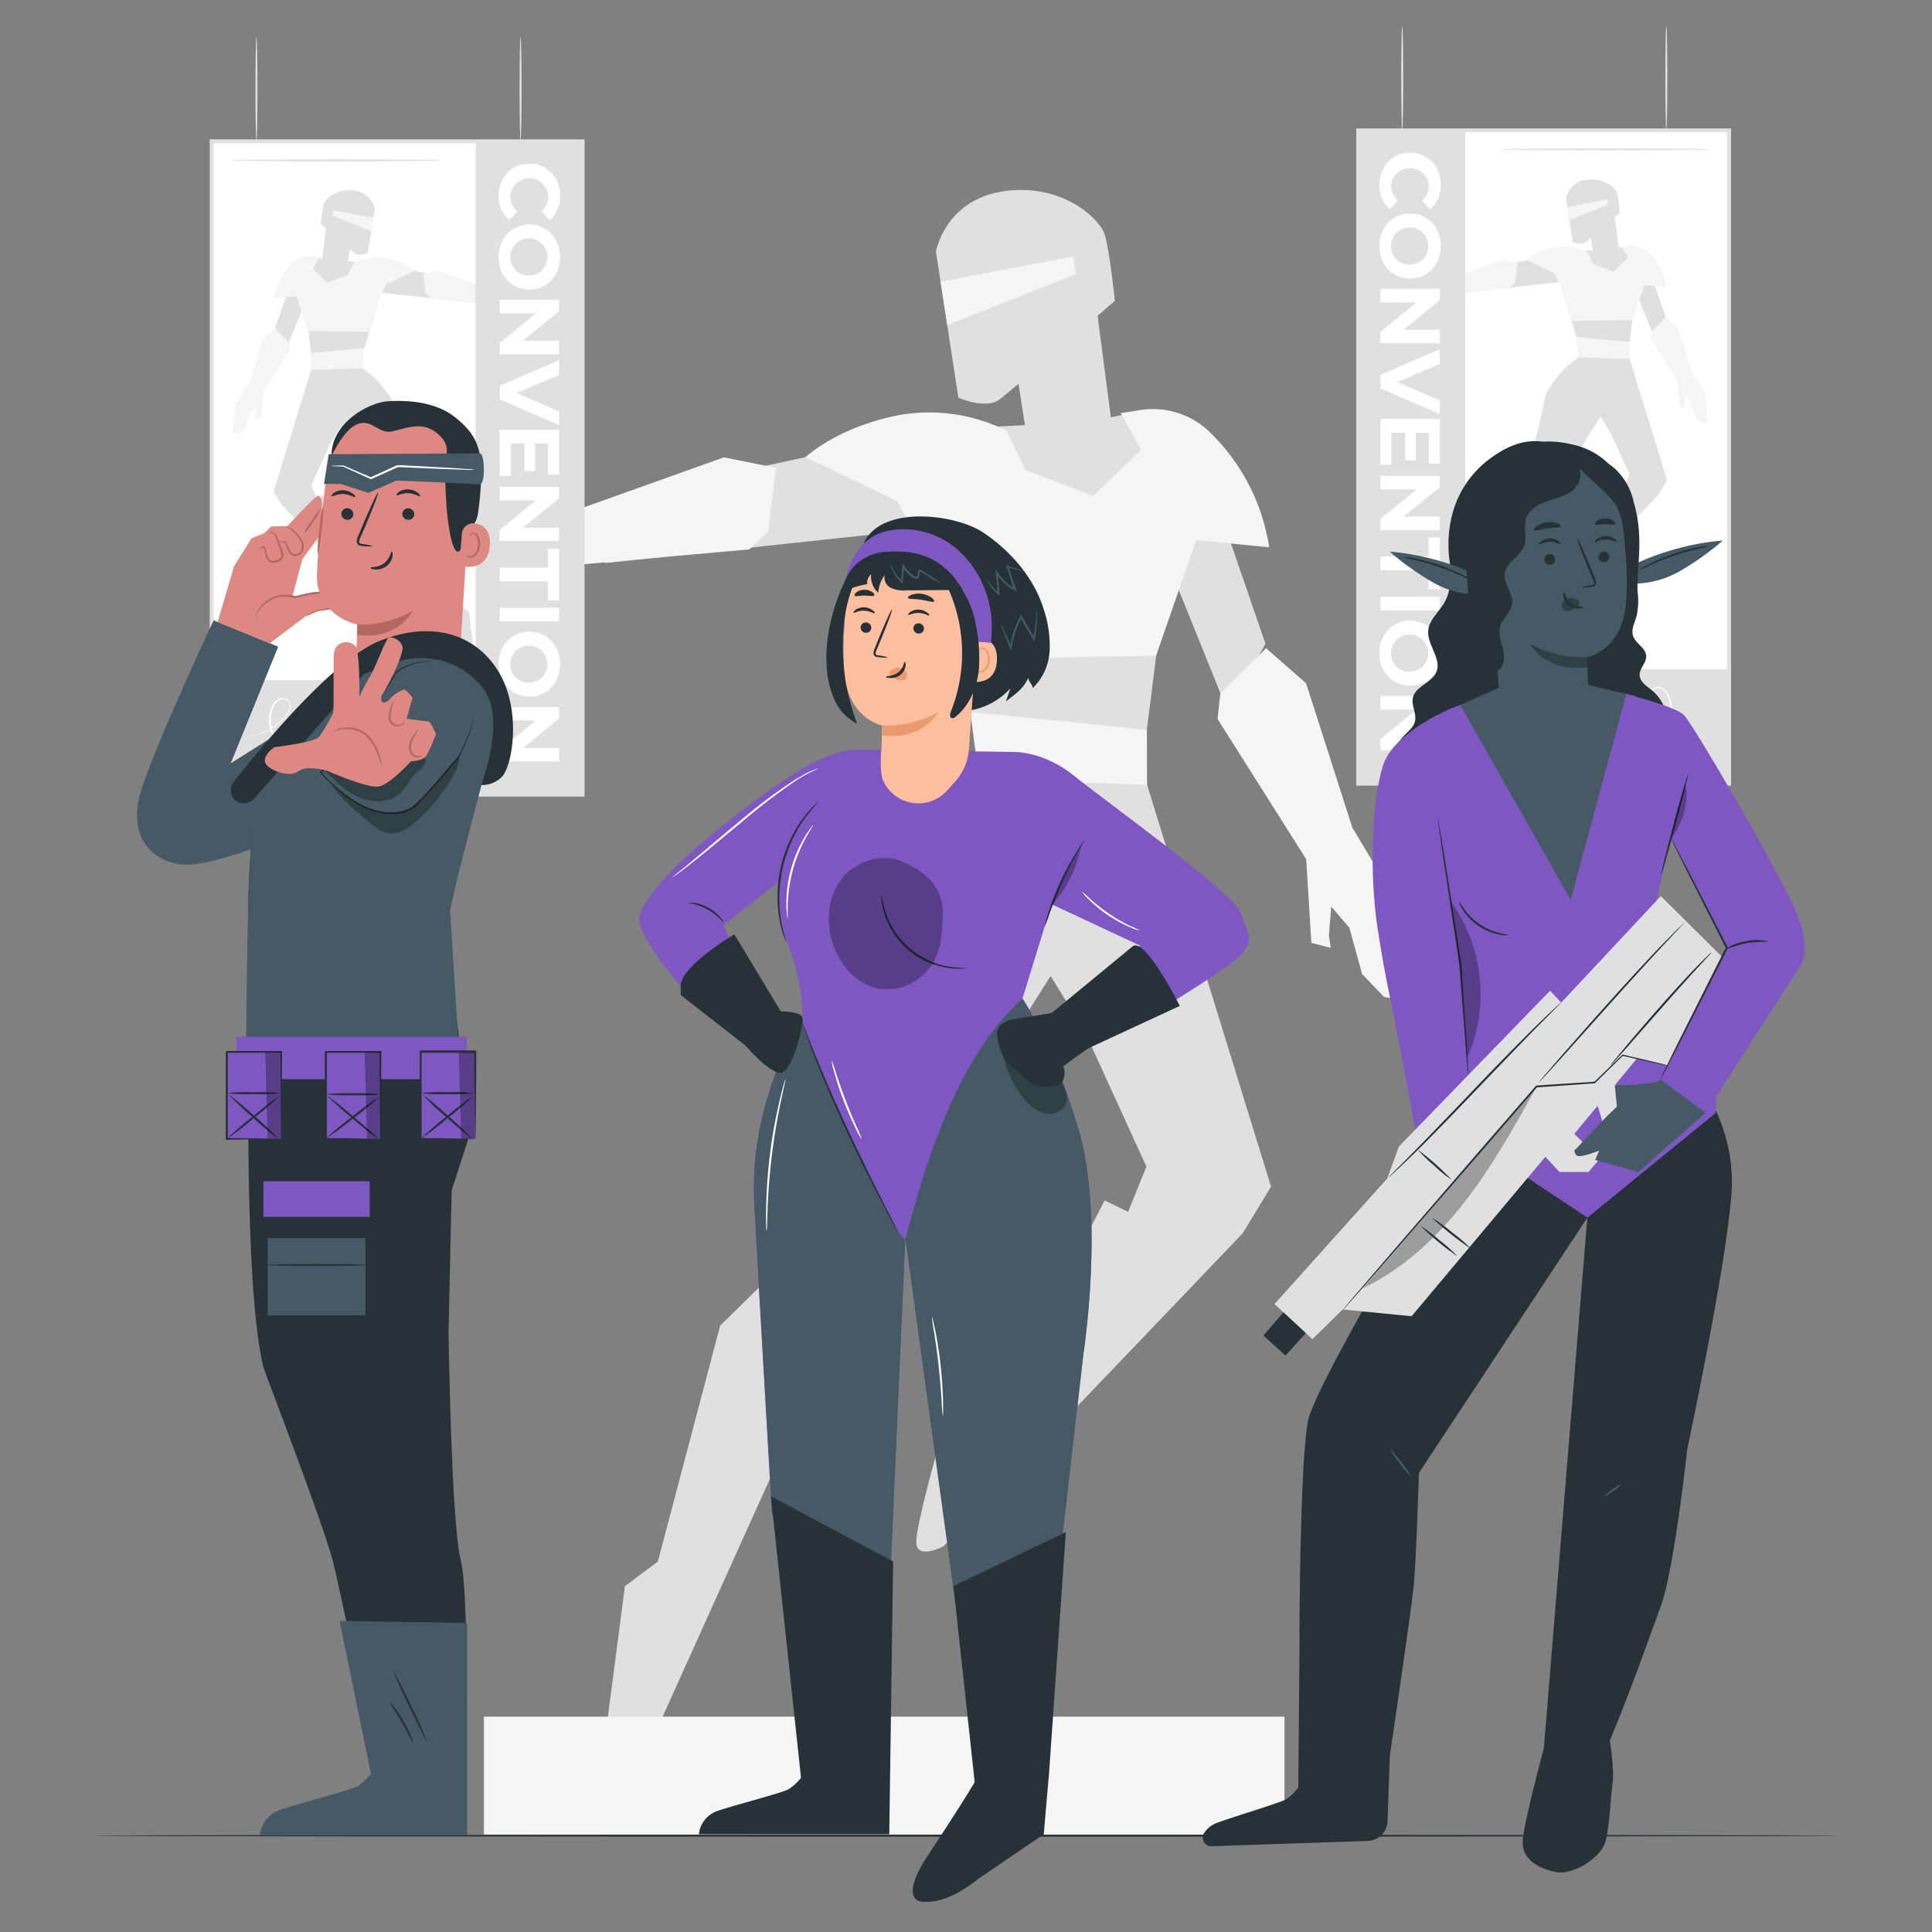 <svg xmlns="http://www.w3.org/2000/svg" viewBox="0 0 500 500"><rect x="0" y="0" width="500" height="500" fill="#808080" stroke="none"/><g id="freepik--background-complete--inject-277"><path d="M316.91,135.85c.59,1.63,10.58,30.75,10.58,30.75l-9.68,17.68-15.58-38.6-5.42,43.2-45.24-3-14.39-48.77-80.63,8.63L165,127.64l76.13-16.32L265.24,110l-2.95-19.18,21.37-12.24L287.48,108l10.11-2.1Z" style="fill:#e0e0e0"></path><path d="M328.48,141.65h0a52.71,52.71,0,0,0-15.4-29.83h0a21.09,21.09,0,0,0-17.89-5.7l-5.12.78,5.26,9.53L283,128.31l-17.55-6.61-5-10.25a44.53,44.53,0,0,0-28.16-3.94c-15.72,3.11-23.84,10.82-23.84,10.82l23.81,11.35,6.26,12,8.54,29,52.15-1,10.36-29.92Z" style="fill:#f5f5f5"></path><path d="M288.51,77.86s-26.42,23-29.93,25.58-10.55-.51-10.55-.51l-5.81-37.84s2.34-13.26,17.33-15.57,24.93,6.89,26.3,11.06S288.51,77.86,288.51,77.86Z" style="fill:#e0e0e0"></path><polygon points="327.67 167.76 338.02 176.85 349.99 214.19 339.01 223.89 315.1 186.07 315.83 179.38 327.67 167.76" style="fill:#f5f5f5"></polygon><polygon points="364.21 259.05 361.45 233.35 349.99 214.19 338.04 222.35 339.38 244.01 344.41 245.31 343.92 242.13 344.52 234.62 349.22 240.12 352.52 252.08 358.21 258.03 364.21 259.05" style="fill:#f5f5f5"></polygon><polygon points="200.84 121.06 187.32 118.37 150.4 131.56 149.37 146.17 193.93 142.18 198.81 137.53 200.84 121.06" style="fill:#f5f5f5"></polygon><polygon points="107.77 146.53 129.85 133.11 150.4 131.56 151.18 146.01 133.16 158.1 129.07 154.91 131.91 153.36 137.5 148.32 130.27 147.93 118.77 152.58 110.59 151.68 107.77 146.53" style="fill:#f5f5f5"></polygon><polygon points="296.81 188.88 296.87 204.54 253.4 201.73 251.1 184.26 296.81 188.88" style="fill:#f5f5f5"></polygon><path d="M280.6,266.69l-8.7-14.09-13.14,20.71-33.2-41.49s12.25-21.47,27.84-30.09l43.46,1.36,32.08,104-7.34,12.1L244.13,400.2s-7.13,3.77-7-1.29S243.22,373,243.22,373l3.64-13,5.93,0,9.3-3.21,23.78-46.1,6.09,2.93,4.73-11.71Z" style="fill:#e0e0e0"></path><path d="M165.87,456.74s49.13-109,48.92-108.42,25.28-42.16,25.28-42.16l20.6-35.85-35.11-38.49-21.38,93.8-17.8,17.43-16.13,61.09-8.52,6.35-5.18,39.67S160,464.77,165.87,456.74Z" style="fill:#e0e0e0"></path><polygon points="245.14 84.14 278.56 70.89 277.68 66.39 243.42 72.9 245.14 84.14" style="fill:#f5f5f5"></polygon><rect x="125.24" y="444.27" width="207.18" height="30.51" style="fill:#f5f5f5"></rect><rect x="351.49" y="33.74" width="96.03" height="169.08" transform="translate(799.01 236.55) rotate(180)" style="fill:#fff"></rect><path d="M448,203.32H351V33.24h97Zm-96-1h95V34.24H352Z" style="fill:#e0e0e0"></path><rect x="351.28" y="173.22" width="96.24" height="29.52" transform="translate(798.8 375.96) rotate(180)" style="fill:#e0e0e0"></rect><path d="M427.81,72.58c.18.49,3.2,9.29,3.2,9.29l-2.93,5.34-4.7-11.66-1.64,13-13.66-.92L403.73,73l-24.36,2.61,2.56-5.46,23-4.93,7.27-.39L411.31,59l6.46-3.7,1.15,8.88,3.06-.64Z" style="fill:#e0e0e0"></path><path d="M431.31,74.33h0a16,16,0,0,0-4.65-9h0a6.43,6.43,0,0,0-5.41-1.72l-1.54.24,1.58,2.88-3.71,3.58-5.3-2-1.52-3.1a13.41,13.41,0,0,0-8.5-1.19,15.43,15.43,0,0,0-7.21,3.27l7.2,3.43,1.89,3.61,2.58,8.75,15.75-.29,3.13-9Z" style="fill:#f5f5f5"></path><path d="M419.23,55.07s-8,7-9,7.72-3.19-.15-3.19-.15l-1.76-11.43a6.12,6.12,0,0,1,5.24-4.7c4.53-.7,7.53,2.08,7.94,3.34A40.06,40.06,0,0,1,419.23,55.07Z" style="fill:#e0e0e0"></path><polygon points="431.06 82.22 434.19 84.97 437.8 96.24 434.49 99.17 427.27 87.75 427.49 85.73 431.06 82.22" style="fill:#f5f5f5"></polygon><polygon points="442.04 109.22 441.2 101.46 437.8 96.24 434.2 98.71 434.6 105.25 436.12 105.65 435.97 104.68 436.15 102.41 437.57 104.08 438.57 107.69 440.29 109.49 442.04 109.22" style="fill:#f5f5f5"></polygon><polygon points="392.75 68.12 388.67 67.3 377.52 71.29 377.21 75.7 390.67 74.49 392.14 73.09 392.75 68.12" style="fill:#f5f5f5"></polygon><polygon points="364.64 75.81 371.31 71.75 377.52 71.29 377.75 75.65 372.31 79.3 371.08 78.34 371.93 77.87 373.62 76.35 371.44 76.23 367.96 77.64 365.49 77.36 364.64 75.81" style="fill:#f5f5f5"></polygon><polygon points="421.74 88.6 421.76 93.33 408.63 92.48 407.94 87.2 421.74 88.6" style="fill:#f5f5f5"></polygon><path d="M416.84,112.1l-2.62-4.25-4,6.25-10-12.53s3.7-6.48,8.41-9.09l13.13.41,9.69,31.4L429.23,128l-23.4,24.48s-2.16,1.14-2.12-.39,1.85-7.81,1.85-7.81l1.09-3.94h1.8l2.81-1,7.18-13.92,1.84.88,1.43-3.54Z" style="fill:#e0e0e0"></path><path d="M382.19,169.51S397,136.57,397,136.76,404.6,124,404.6,124l6.23-10.82-10.61-11.63-6.46,28.33-5.37,5.27-4.88,18.45-2.57,1.92-1.57,12S380.41,171.94,382.19,169.51Z" style="fill:#e0e0e0"></path><polygon points="406.14 56.96 416.23 52.96 415.96 51.6 405.61 53.56 406.14 56.96" style="fill:#f5f5f5"></polygon><rect x="351.28" y="33.66" width="27.91" height="156.27" transform="translate(730.47 223.59) rotate(180)" style="fill:#e0e0e0"></rect><path d="M364.93,39.52c4.63,0,7.94,3.56,7.94,8.34a7.93,7.93,0,0,1-2.72,6.32L368,51.9a4.93,4.93,0,0,0,1.8-3.87A4.92,4.92,0,0,0,360,48a4.9,4.9,0,0,0,1.83,3.87l-2.11,2.28A7.89,7.89,0,0,1,357,47.84C357,43.08,360.3,39.52,364.93,39.52Z" style="fill:#fff"></path><path d="M364.93,55.27c4.56,0,7.94,3.56,7.94,8.4s-3.35,8.41-7.94,8.41S357,68.5,357,63.67,360.36,55.27,364.93,55.27Zm0,13.21A4.81,4.81,0,1,0,360,63.67,4.68,4.68,0,0,0,364.93,68.48Z" style="fill:#fff"></path><path d="M372.61,88.84H357.25V85.92l9.32-7.66h-9.32V74.75h15.36v2.94l-9.33,7.64h9.33Z" style="fill:#fff"></path><path d="M372.61,107.15l-15.36-6.65V97l15.36-6.62v3.84l-11,4.67,11,4.74Z" style="fill:#fff"></path><path d="M360.1,120.31h-2.85V108.42h15.36V120h-2.85V112h-3.34v7.13h-2.76V112H360.1Z" style="fill:#fff"></path><path d="M372.61,137.22H357.25v-2.91l9.32-7.66h-9.32v-3.51h15.36v2.94l-9.33,7.63h9.33Z" style="fill:#fff"></path><path d="M369.71,144v-4.91h2.9v13.38h-2.9V147.6H357.25V144Z" style="fill:#fff"></path><path d="M372.61,154.42V158H357.25v-3.55Z" style="fill:#fff"></path><path d="M364.93,160.65c4.56,0,7.94,3.55,7.94,8.4s-3.35,8.4-7.94,8.4-7.94-3.57-7.94-8.4S360.36,160.65,364.93,160.65Zm0,13.2a4.81,4.81,0,1,0-4.92-4.8A4.68,4.68,0,0,0,364.93,173.85Z" style="fill:#fff"></path><path d="M372.61,194.21H357.25v-2.92l9.32-7.65h-9.32v-3.52h15.36v2.94l-9.33,7.64h9.33Z" style="fill:#fff"></path><path d="M374.63,186.61a2.94,2.94,0,0,1,.4,0,10.66,10.66,0,0,1,1.15.28c.5.15,1.1.37,1.83.56a5.17,5.17,0,0,0,2.53.1,2.68,2.68,0,0,0,2.11-2.08,3,3,0,0,0-.22-1.74A1.26,1.26,0,0,0,381,183a2,2,0,0,0-1.17,1.53,2.9,2.9,0,0,0,.21,2.12c.71,1.39,2.32,2.11,3.93,2.71a18.1,18.1,0,0,0,5.28,1.31,8.46,8.46,0,0,0,5.52-1.46,6.93,6.93,0,0,0,2.88-5.26,6.07,6.07,0,0,0-.57-3.14,3.58,3.58,0,0,0-2.42-2,2.36,2.36,0,0,0-1.55.16,2.23,2.23,0,0,0-1.06,1.16,4.2,4.2,0,0,0,.18,3.29,7.38,7.38,0,0,0,2.34,2.64,29.8,29.8,0,0,0,3.12,2,28.21,28.21,0,0,0,7.07,2.84c2.49.58,5.18,1.05,7.71.37a6.29,6.29,0,0,0,3.19-2,7.49,7.49,0,0,0,1.53-3.44,7.79,7.79,0,0,0-.2-3.72,5.16,5.16,0,0,0-2-2.92,2.51,2.51,0,0,0-3.14.3,3.6,3.6,0,0,0-.69,3.23,6.66,6.66,0,0,0,1.67,3,28.55,28.55,0,0,0,2.53,2.4,16.42,16.42,0,0,0,5.78,3.28,9.37,9.37,0,0,0,6.13-.22,7.8,7.8,0,0,0,4.15-3.89,9,9,0,0,0,.78-5.26,6.76,6.76,0,0,0-.84-2.33,3.35,3.35,0,0,0-1.7-1.51,1.8,1.8,0,0,0-1.91.58,2,2,0,0,0-.25,1.92,8.48,8.48,0,0,0,2.29,3,15.27,15.27,0,0,0,2.59,1.95,14.7,14.7,0,0,0,4.15,1.69c.5.11.89.19,1.15.22a1.76,1.76,0,0,1,.39.08,9.13,9.13,0,0,1-1.57-.2,13.5,13.5,0,0,1-4.22-1.62,15,15,0,0,1-2.66-1.94,15.32,15.32,0,0,1-1.31-1.35,5.35,5.35,0,0,1-1.09-1.75,2.31,2.31,0,0,1,.29-2.2,2.1,2.1,0,0,1,2.24-.7,3.63,3.63,0,0,1,1.91,1.63,7.35,7.35,0,0,1,.91,2.46,9.31,9.31,0,0,1-.79,5.49,8.17,8.17,0,0,1-4.35,4.12,9.84,9.84,0,0,1-6.42.26,16.87,16.87,0,0,1-6-3.36,28.08,28.08,0,0,1-2.58-2.44,7.08,7.08,0,0,1-1.8-3.22,4.13,4.13,0,0,1,.81-3.69,3,3,0,0,1,3.78-.39,5.73,5.73,0,0,1,2.26,3.2,8.34,8.34,0,0,1,.22,4,8,8,0,0,1-1.64,3.68,6.76,6.76,0,0,1-3.45,2.2,16.4,16.4,0,0,1-8-.37,28.49,28.49,0,0,1-7.19-2.89,30.91,30.91,0,0,1-3.17-2.08,7.86,7.86,0,0,1-2.49-2.82,4.7,4.7,0,0,1-.18-3.71,2.79,2.79,0,0,1,1.29-1.4,2.88,2.88,0,0,1,1.87-.19,4,4,0,0,1,2.74,2.22,6.65,6.65,0,0,1,.61,3.38,7.4,7.4,0,0,1-3.09,5.58,8.84,8.84,0,0,1-5.8,1.51,18.72,18.72,0,0,1-5.38-1.36,13.77,13.77,0,0,1-2.36-1.11,4.64,4.64,0,0,1-1.73-1.79,3.25,3.25,0,0,1-.23-2.36,2.36,2.36,0,0,1,1.4-1.73,1.4,1.4,0,0,1,1.1.15,1.83,1.83,0,0,1,.68.81,3.18,3.18,0,0,1,.22,1.91,2.89,2.89,0,0,1-2.3,2.23,5.34,5.34,0,0,1-2.62-.15c-.74-.21-1.33-.44-1.82-.61s-.87-.27-1.13-.33Z" style="fill:#fff"></path><path d="M388.1,38.67c0-.15,12.23-.26,27.33-.26s27.33.11,27.33.26-12.24.26-27.33.26S388.1,38.81,388.1,38.67Z" style="fill:#e0e0e0"></path><path d="M362.9,6.71c.14,0,.26,6,.26,13.48s-.12,13.47-.26,13.47-.27-6-.27-13.47S362.75,6.71,362.9,6.71Z" style="fill:#e0e0e0"></path><path d="M431.25,6.71c.14,0,.26,6,.26,13.48s-.12,13.47-.26,13.47-.26-6-.26-13.47S431.1,6.71,431.25,6.71Z" style="fill:#e0e0e0"></path><rect x="54.75" y="36.57" width="96.03" height="169.08" style="fill:#fff"></rect><path d="M151.28,206.16h-97V36.07h97Zm-96-1h95V37.07h-95Z" style="fill:#e0e0e0"></path><rect x="54.75" y="176.06" width="96.24" height="29.52" style="fill:#e0e0e0"></rect><path d="M74.46,75.42c-.18.49-3.2,9.29-3.2,9.29l2.93,5.34,4.7-11.66,1.64,13,13.67-.92,4.34-14.73,24.36,2.6-2.56-5.45L97.34,68l-7.27-.39L91,61.83l-6.46-3.7L83.35,67l-3-.64Z" style="fill:#e0e0e0"></path><path d="M71,77.17h0a16,16,0,0,1,4.66-9h0A6.37,6.37,0,0,1,81,66.44l1.55.24L81,69.55l3.71,3.59,5.3-2,1.52-3.1A13.43,13.43,0,0,1,100,66.86a15.43,15.43,0,0,1,7.2,3.27L100,73.56l-1.9,3.61-2.58,8.75L79.8,85.63l-3.13-9Z" style="fill:#f5f5f5"></path><path d="M83,57.91s8,7,9,7.72,3.18-.15,3.18-.15L97,54.05a6.14,6.14,0,0,0-5.24-4.71c-4.52-.69-7.53,2.08-7.94,3.35A41.91,41.91,0,0,0,83,57.91Z" style="fill:#e0e0e0"></path><polygon points="71.21 85.06 68.08 87.81 64.47 99.08 67.78 102.01 75.01 90.59 74.79 88.57 71.21 85.06" style="fill:#f5f5f5"></polygon><polygon points="60.23 112.06 61.07 104.3 64.47 99.08 68.08 101.55 67.67 108.09 66.15 108.49 66.3 107.52 66.12 105.25 64.7 106.92 63.7 110.53 61.98 112.33 60.23 112.06" style="fill:#f5f5f5"></polygon><polygon points="109.52 70.95 113.6 70.14 124.75 74.13 125.07 78.54 111.61 77.33 110.13 75.93 109.52 70.95" style="fill:#f5f5f5"></polygon><polygon points="137.63 78.65 130.96 74.59 124.75 74.13 124.52 78.49 129.96 82.14 131.2 81.18 130.34 80.71 128.65 79.19 130.84 79.07 134.31 80.47 136.78 80.2 137.63 78.65" style="fill:#f5f5f5"></polygon><polygon points="80.53 91.44 80.51 96.17 93.64 95.32 94.34 90.04 80.53 91.44" style="fill:#f5f5f5"></polygon><path d="M85.43,114.94l2.62-4.25,4,6.25,10-12.53s-3.7-6.48-8.41-9.09l-13.13.41-9.68,31.4L73,130.79l23.4,24.48s2.16,1.14,2.12-.39-1.84-7.81-1.84-7.81l-1.1-3.94H93.83l-2.81-1-7.19-13.93-1.84.89-1.42-3.54Z" style="fill:#e0e0e0"></path><path d="M120.08,172.35s-14.84-32.94-14.78-32.75-7.63-12.74-7.63-12.74L91.45,116l10.6-11.62,6.46,28.33,5.38,5.27,4.87,18.45,2.57,1.92,1.57,12S121.86,174.77,120.08,172.35Z" style="fill:#e0e0e0"></path><polygon points="96.14 59.8 86.04 55.8 86.31 54.44 96.66 56.41 96.14 59.8" style="fill:#f5f5f5"></polygon><rect x="123.09" y="36.5" width="27.91" height="156.27" style="fill:#e0e0e0"></rect><path d="M137,42.36c4.63,0,7.94,3.56,7.94,8.34A8,8,0,0,1,142.22,57l-2.11-2.28a5,5,0,0,0,1.8-3.87,4.92,4.92,0,0,0-9.83,0,4.94,4.94,0,0,0,1.82,3.87L131.8,57a7.9,7.9,0,0,1-2.75-6.34C129.05,45.92,132.37,42.36,137,42.36Z" style="fill:#fff"></path><path d="M137,58.11c4.56,0,7.94,3.55,7.94,8.4s-3.36,8.41-7.94,8.41-7.95-3.58-7.95-8.41S132.43,58.11,137,58.11Zm0,13.21a4.81,4.81,0,1,0-4.92-4.81A4.69,4.69,0,0,0,137,71.32Z" style="fill:#fff"></path><path d="M144.68,91.68H129.32V88.76l9.32-7.66h-9.32V77.59h15.36v2.94l-9.33,7.63h9.33Z" style="fill:#fff"></path><path d="M144.68,110l-15.36-6.65V99.83l15.36-6.62v3.84l-11,4.67,11,4.74Z" style="fill:#fff"></path><path d="M132.17,123.15h-2.85V111.26h15.36v11.61h-2.86v-8.08h-3.33v7.13h-2.77v-7.13h-3.55Z" style="fill:#fff"></path><path d="M144.68,140.06H129.32v-2.91l9.32-7.66h-9.32V126h15.36v2.94l-9.33,7.63h9.33Z" style="fill:#fff"></path><path d="M141.78,146.88V142h2.9v13.38h-2.9v-4.91H129.32v-3.56Z" style="fill:#fff"></path><path d="M144.68,157.26v3.55H129.32v-3.55Z" style="fill:#fff"></path><path d="M137,163.49c4.56,0,7.94,3.55,7.94,8.4s-3.36,8.4-7.94,8.4-7.95-3.57-7.95-8.4S132.43,163.49,137,163.49Zm0,13.2a4.81,4.81,0,1,0-4.92-4.8A4.68,4.68,0,0,0,137,176.69Z" style="fill:#fff"></path><path d="M144.68,197.05H129.32v-2.92l9.32-7.66h-9.32V183h15.36v2.94l-9.33,7.64h9.33Z" style="fill:#fff"></path><path d="M127.64,189.45s-.13,0-.39.09-.64.17-1.12.33-1.09.4-1.82.6a5.26,5.26,0,0,1-2.63.16,2.9,2.9,0,0,1-2.3-2.23,3.18,3.18,0,0,1,.22-1.91,1.83,1.83,0,0,1,.68-.81,1.41,1.41,0,0,1,1.1-.15,2.36,2.36,0,0,1,1.4,1.73,3.3,3.3,0,0,1-.22,2.36,4.74,4.74,0,0,1-1.74,1.79,13.77,13.77,0,0,1-2.36,1.11,18.64,18.64,0,0,1-5.38,1.36,8.85,8.85,0,0,1-5.8-1.51,7.36,7.36,0,0,1-3.08-5.58,6.65,6.65,0,0,1,.6-3.38,4.05,4.05,0,0,1,2.74-2.22,2.88,2.88,0,0,1,1.87.19,2.71,2.71,0,0,1,1.29,1.4,4.65,4.65,0,0,1-.18,3.71,7.77,7.77,0,0,1-2.49,2.82,30.76,30.76,0,0,1-3.16,2.08,28.71,28.71,0,0,1-7.2,2.89,16.4,16.4,0,0,1-8,.37,6.73,6.73,0,0,1-3.44-2.2,8,8,0,0,1-1.65-3.68,8.34,8.34,0,0,1,.22-4,5.66,5.66,0,0,1,2.27-3.2,3,3,0,0,1,3.77.38,4.08,4.08,0,0,1,.81,3.69,7,7,0,0,1-1.79,3.23,27,27,0,0,1-2.59,2.44,16.78,16.78,0,0,1-6,3.36,9.78,9.78,0,0,1-6.42-.27,8.15,8.15,0,0,1-4.35-4.11,9.3,9.3,0,0,1-.78-5.49,7.14,7.14,0,0,1,.91-2.46,3.61,3.61,0,0,1,1.9-1.63,2.07,2.07,0,0,1,2.24.7,2.31,2.31,0,0,1,.29,2.2A5.33,5.33,0,0,1,74,185.39a17,17,0,0,1-1.32,1.35,15.33,15.33,0,0,1-2.65,1.94,14.16,14.16,0,0,1-4.23,1.62,9.13,9.13,0,0,1-1.57.2,1.76,1.76,0,0,1,.39-.08c.27,0,.65-.11,1.16-.22A14.66,14.66,0,0,0,70,188.51a14.84,14.84,0,0,0,2.59-2,8.36,8.36,0,0,0,2.29-3,2,2,0,0,0-.25-1.92,1.79,1.79,0,0,0-1.9-.58,3.39,3.39,0,0,0-1.71,1.5,7.11,7.11,0,0,0-.84,2.34,9,9,0,0,0,.78,5.26A7.78,7.78,0,0,0,75.07,194a9.37,9.37,0,0,0,6.13.23A16.42,16.42,0,0,0,87,191a26.08,26.08,0,0,0,2.53-2.41,6.6,6.6,0,0,0,1.68-3,3.63,3.63,0,0,0-.69-3.23,2.53,2.53,0,0,0-3.15-.3,5.16,5.16,0,0,0-2,2.92,7.79,7.79,0,0,0-.2,3.72,7.51,7.51,0,0,0,1.54,3.44,6.31,6.31,0,0,0,3.19,2c2.52.68,5.21.21,7.71-.37a28,28,0,0,0,7.06-2.84,29.8,29.8,0,0,0,3.12-2,7.28,7.28,0,0,0,2.34-2.64,4.14,4.14,0,0,0,.18-3.3,2.27,2.27,0,0,0-1-1.15,2.39,2.39,0,0,0-1.56-.16,3.53,3.53,0,0,0-2.42,2,6.16,6.16,0,0,0-.57,3.13,7,7,0,0,0,2.88,5.27,8.47,8.47,0,0,0,5.53,1.46,18.12,18.12,0,0,0,5.27-1.31c1.62-.6,3.22-1.32,3.93-2.71a2.9,2.9,0,0,0,.22-2.12,2.06,2.06,0,0,0-1.18-1.53,1.27,1.27,0,0,0-1.46.79,3,3,0,0,0-.21,1.75,2.67,2.67,0,0,0,2.1,2.08,5.21,5.21,0,0,0,2.54-.1c.72-.2,1.33-.41,1.82-.56a9.08,9.08,0,0,1,1.15-.28A1.72,1.72,0,0,1,127.64,189.45Z" style="fill:#fff"></path><path d="M114.17,41.51c0,.14-12.23.26-27.32.26s-27.33-.12-27.33-.26,12.23-.27,27.33-.27S114.17,41.36,114.17,41.51Z" style="fill:#e0e0e0"></path><path d="M66.37,9.55c.14,0,.26,6,.26,13.48s-.12,13.47-.26,13.47-.26-6-.26-13.47S66.22,9.55,66.37,9.55Z" style="fill:#e0e0e0"></path><path d="M134.72,9.55c.14,0,.26,6,.26,13.48s-.12,13.47-.26,13.47-.26-6-.26-13.47S134.57,9.55,134.72,9.55Z" style="fill:#e0e0e0"></path></g><g id="freepik--Floor--inject-277"><path d="M476.28,475.08c0,.14-101.32.26-226.27.26s-226.29-.12-226.29-.26S125,474.82,250,474.82,476.28,474.93,476.28,475.08Z" style="fill:#263238"></path></g><g id="freepik--character-3--inject-277"><path d="M445.85,139.91a72.4,72.4,0,0,1-11.29,8A24.27,24.27,0,0,1,421.28,151l-.36-3.83C427.74,143.27,438,140.44,445.85,139.91Z" style="fill:#455a64"></path><path d="M424.07,147.58a13.15,13.15,0,0,1,2.45-1.47,48.37,48.37,0,0,1,13-4.49,11.91,11.91,0,0,1,2.85-.34,21.2,21.2,0,0,1-2.77.7c-1.71.41-4.05,1-6.59,1.91s-4.76,1.82-6.36,2.55A19.62,19.62,0,0,1,424.07,147.58Z" style="fill:#263238"></path><path d="M431.6,186.16a12,12,0,0,0-3.67-7.16c-1.48-1.27-3.58-2.41-3.59-4.36,0-1.73,1.75-3.11,1.69-4.84-.08-2.12-2.74-3.23-3.4-5.25-.54-1.69.45-3.44.92-5.15a18.13,18.13,0,0,0,.28-6.11c-.41-5.87,1.74-13.76-.93-23l-45.58,1c-2.55,3.4-2.46,8.05-2.13,12.29s.7,8.8-1.45,12.47c-1.41,2.4-3.86,4.36-4.11,7.13-.34,3.73,3.57,7.34,2.09,10.78-1.2,2.78-5.35,3.6-6.05,6.54-.49,2.08,1.05,4.25.49,6.31-.38,1.42-1.65,2.39-2.68,3.44a12.94,12.94,0,0,0-3.36,11.58q35.92-2.22,71.59-7.46A35,35,0,0,0,431.6,186.16Z" style="fill:#263238"></path><path d="M398.79,114.25c-5.27-.54-9.72,1.78-13.92,5a26.2,26.2,0,0,0-8.79,13,31.36,31.36,0,0,0,.24,18.13,16.23,16.23,0,0,0,10.94,10.3c7.34,2.06,15.6,1.2,21.36-3.79s8.72-12.82,8.5-20.44a25.23,25.23,0,0,0-5-14.67,19.15,19.15,0,0,0-13.34-7.49" style="fill:#263238"></path><path d="M385.16,133c.63-2,.18-4.25.34-6.38.35-4.7,3.85-8.69,8.06-10.79,3.93-2,8.88-1.93,13.85-.68a18.67,18.67,0,0,1,9.07,5.07,14.66,14.66,0,0,1,3.57,12.95L396,131.28a26.71,26.71,0,0,1-6.9,5.23,4.83,4.83,0,0,1-2.46.56,2.21,2.21,0,0,1-1.95-1.4A4.64,4.64,0,0,1,385.16,133Z" style="fill:#263238"></path><path d="M408.36,121.66l-20.5,5.8a3.91,3.91,0,0,0-3.37,4l3.28,45a14,14,0,0,0,3.51,8.28l2.15,2.43a10.29,10.29,0,0,0,17.05-2.43,5.27,5.27,0,0,0,.4-1.21,8.61,8.61,0,0,0,.12-1,32.75,32.75,0,0,0-.09-6.84c-.07-4-.12-5.67-.11-5.63s8.43-1.65,9.87-12.76c.72-5.52.19-14.53-.49-21.89C419.58,128.78,415,120.77,408.36,121.66Z" style="fill:#455a64"></path><path d="M416.48,144a1.42,1.42,0,0,1-1.33,1.47,1.36,1.36,0,0,1-1.5-1.24,1.42,1.42,0,0,1,1.33-1.47A1.36,1.36,0,0,1,416.48,144Z" style="fill:#263238"></path><path d="M418.36,140.15c-.17.19-1.27-.57-2.79-.52s-2.63.84-2.8.66.09-.42.57-.79a3.85,3.85,0,0,1,2.23-.76,3.79,3.79,0,0,1,2.23.65C418.28,139.74,418.45,140.07,418.36,140.15Z" style="fill:#263238"></path><path d="M402.5,144.66a1.43,1.43,0,0,1-1.33,1.47,1.36,1.36,0,0,1-1.5-1.24,1.42,1.42,0,0,1,1.33-1.47A1.36,1.36,0,0,1,402.5,144.66Z" style="fill:#263238"></path><path d="M403.88,140.76c-.17.19-1.27-.58-2.79-.53s-2.63.84-2.8.66.09-.42.57-.79a3.9,3.9,0,0,1,2.23-.76,3.79,3.79,0,0,1,2.23.65C403.79,140.34,404,140.67,403.88,140.76Z" style="fill:#263238"></path><path d="M409.23,152a9.74,9.74,0,0,1,2.46-.52c.39,0,.76-.14.82-.41a2,2,0,0,0-.3-1.15L411,147c-1.72-4.18-3-7.62-2.81-7.69s1.7,3.27,3.42,7.45c.41,1,.81,2,1.19,2.95a2.2,2.2,0,0,1,.24,1.52.93.93,0,0,1-.62.59,2.16,2.16,0,0,1-.66.11A10.35,10.35,0,0,1,409.23,152Z" style="fill:#263238"></path><g style="opacity:0.3"><path d="M410.8,170.06a28.18,28.18,0,0,1-14.93-3.53s3.94,7.55,15,6.2Z"></path></g><g style="opacity:0.3"><path d="M408.69,155.72a2.76,2.76,0,0,0-2.5-.95,2.53,2.53,0,0,0-1.71,1,1.58,1.58,0,0,0-.06,1.82,1.83,1.83,0,0,0,2,.45,5.6,5.6,0,0,0,1.92-1.22,1.67,1.67,0,0,0,.42-.46.51.51,0,0,0,0-.57"></path></g><path d="M404.77,153.21c.24,0,.29,1.64,1.75,2.77s3.2.9,3.22,1.14-.38.33-1.12.37a4.13,4.13,0,0,1-2.7-.85,3.65,3.65,0,0,1-1.36-2.33C404.48,153.62,404.65,153.2,404.77,153.21Z" style="fill:#263238"></path><path d="M403.94,136.21c-.14.42-1.67.26-3.45.53s-3.22.8-3.47.43c-.11-.17.13-.57.7-1a5.79,5.79,0,0,1,2.56-1,5.86,5.86,0,0,1,2.72.25C403.66,135.69,404,136,403.94,136.21Z" style="fill:#263238"></path><path d="M418,135.63c-.25.36-1.32,0-2.58.05s-2.33.3-2.59-.06c-.11-.17.05-.52.51-.87a3.5,3.5,0,0,1,2.08-.62,3.54,3.54,0,0,1,2.08.63C418,135.11,418.16,135.46,418,135.63Z" style="fill:#263238"></path><path d="M407,118.2c.9,3,5.82,6.62,8,8.87,4.2,4.29,5,4.91,5.86,18.61a32.48,32.48,0,0,0,2.23-13.82,16.41,16.41,0,0,0-5.08-10.49,12.79,12.79,0,0,0-11-3.17" style="fill:#263238"></path><path d="M359.68,142.79a72.53,72.53,0,0,0,11.29,8,24.23,24.23,0,0,0,13.28,3.13l.35-3.84C377.78,146.15,367.52,143.32,359.68,142.79Z" style="fill:#455a64"></path><path d="M381.46,150.46a20.45,20.45,0,0,1-2.62-1.15c-1.6-.72-3.83-1.67-6.36-2.55s-4.88-1.49-6.59-1.9a19.63,19.63,0,0,1-2.76-.71,13,13,0,0,1,2.84.35A47.89,47.89,0,0,1,379,149,12.52,12.52,0,0,1,381.46,150.46Z" style="fill:#263238"></path><path d="M408.64,121.29l-.05-1.48a101.36,101.36,0,0,0-18.54,4.12c-3.27,1-6.68,2.41-8.74,5.16-2.62,3.48-2.45,8.24-2.15,12.58q.81,12.06,1.61,24.12c.15,2.13.33,4.38,1.56,6.14s3.87,2.69,5.55,1.37,1.51-3.52,1.05-5.4-1.22-3.83-.71-5.7c.61-2.18,2.83-3.71,3.12-5.95.35-2.76-2.39-5.24-1.93-8s3.87-4.08,4.93-6.68c1-2.32-.2-5.07.62-7.44.75-2.19,3-3.51,5.15-4.29s4.52-1.24,6.41-2.58S409.7,123.35,408.64,121.29Z" style="fill:#263238"></path><path d="M436.64,275.35c.34,1,12.87,14.27,11.48,33.4s-11.48,66.45-11.48,66.45-3.42,31.68-6.91,40.68c-1.05,2.69-6.77,19.41-13.12,34.63-2.38,5.7-4,9.57-4,9.57l-13.57-1.39,11.76-143.56-43.59,66.06s-.66,22.42-1.36,29.38-6.21,44.14-6.21,44.14l-23.34-32.46s.12-43.92,2.21-54.53,45.23-81.93,45.23-81.93Z" style="fill:#263238"></path><path d="M417.32,461.65c-.52,3.31-.69,10.82-1.84,15s-8.52,8.75-12.9,7.83-8.52-3.22-8.52-7.6,5.57-24.68,5.57-24.68l17-1.66S417.87,458.2,417.32,461.65Z" style="fill:#263238"></path><path d="M361.34,401.46l-25,19.9L336,462.58a13.47,13.47,0,0,1-3,3c-1.62,1-13.9,4.59-18.15,6.22a6.64,6.64,0,0,0-3.22,2.57,2.23,2.23,0,0,0,2,3.43L354,476.43a5.28,5.28,0,0,0,5.1-5.09l2.32-67.75Z" style="fill:#263238"></path><path d="M419.68,384.05a15.17,15.17,0,0,1-4.52,3.26c-.09-.12.86-.94,2.11-1.84A7.7,7.7,0,0,1,419.68,384.05Z" style="fill:#455a64"></path><path d="M365.3,382.21a20.67,20.67,0,0,1-3-3.45,19.49,19.49,0,0,1-2.61-3.77,41.1,41.1,0,0,1,5.64,7.22Z" style="fill:#455a64"></path><path d="M423,180.06l10.84,30.82L426,244.33s19.4,25.47,18,43.71l-33.17,27.09-42.64-28.35,8-26.49s-6-27.07-5.7-38.76,1.42-16.24,1.42-16.24l2.85-21.65,12-4.56,24.79-1.43Z" style="fill:#7E57C2"></path><path d="M466.2,249.46s2.9-4.19-1.71-14.25c-6-13.1-26.39-47.85-28.67-50.13s-14.93-5.45-14.93-5.45l9.41,33.07,16.6,32.57-13,25.84-4.16,8.27L441.41,288Z" style="fill:#7E57C2"></path><path d="M376,183.17s-15.19,6-18.06,14.88-3.69,27.63-1.35,42.73c2,12.75,3.86,20.65,3.86,20.65L370.24,313l9.82-9.64-2.15-43.79.71-55.83Z" style="fill:#7E57C2"></path><polygon points="377.91 182.43 406.5 232.86 420.89 179.63 404.09 175.59 387.96 177.97 377.91 182.43" style="fill:#455a64"></polygon><path d="M372.1,211.65a4.32,4.32,0,0,1,.15.67c.09.5.21,1.14.35,1.94.29,1.76.69,4.19,1.19,7.17l3.72,23.67c.22,1.47.45,2.92.66,4.29h0c.57,8.29,1.08,15.64,1.44,21,.16,2.6.29,4.71.38,6.23,0,.69.06,1.25.08,1.69a2.34,2.34,0,0,1,0,.58,2.3,2.3,0,0,1-.09-.58c0-.43-.1-1-.17-1.67l-.53-6.22c-.41-5.34-1-12.68-1.62-21v0c-.22-1.38-.44-2.82-.67-4.29-1.39-9.23-2.64-17.58-3.57-23.7-.42-3-.77-5.43-1-7.18-.1-.81-.19-1.46-.25-2A3.25,3.25,0,0,1,372.1,211.65Z" style="fill:#263238"></path><path d="M436.9,200.24c.13,0-1.32,5.91-3.25,13.11s-3.61,13-3.75,13,1.31-5.91,3.24-13.11S436.76,200.2,436.9,200.24Z" style="fill:#263238"></path><polygon points="445.7 247.67 429.82 231.91 404.04 259.47 401.16 256.39 362 296.76 359.03 304.98 329.84 337.49 339.63 346.58 347.5 338.89 365.32 340.64 399.93 299.38 403.6 303.31 411.12 303.31 416.19 297.29 415.31 294.84 410.94 296.94 407.43 293.44 423.7 273.87 431.55 275.75 445.7 247.67" style="fill:#e0e0e0"></polygon><path d="M418,278.89c.08.22.79,10.36.79,10.36l-3.06,4.28-3.07-10Z" style="fill:#e0e0e0"></path><g style="opacity:0.3"><path d="M352.63,333.44c10.45-5,19.15-13.07,26.27-22.19s12.79-19.26,18.42-29.36Z"></path></g><path d="M431.55,275.75s-.07,0-.2,0l-.6-.11-2.3-.49-8.62-1.9.15,0-7.19,7.05-.06.06h-.07l-15,1.06.16-.09-12.87,14.87-26.37,30.31-8,9.14-2.21,2.47-.58.63-.21.21s.05-.09.17-.24l.54-.67c.51-.61,1.23-1.45,2.13-2.53l7.92-9.25,26.26-30.41,12.9-14.85.06-.07h.1l15.05-1-.13.06c2.72-2.62,5.17-5,7.26-7l.06-.06.08,0,8.59,2,2.28.57.59.16Z" style="fill:#263238"></path><path d="M404,259.47a2.5,2.5,0,0,1-.43.49l-1.3,1.31c-1.18,1.19-2.8,2.83-4.8,4.83-4,4.09-9.54,9.83-15.6,16.17s-11.61,12.05-15.72,16.08c-2.05,2-3.74,3.62-4.92,4.71l-1.37,1.25a3.83,3.83,0,0,1-.5.41,3.55,3.55,0,0,1,.43-.48l1.3-1.32,4.8-4.83c4-4.09,9.54-9.82,15.6-16.18s11.61-12,15.72-16.07c2.06-2,3.74-3.62,4.92-4.71l1.37-1.25A3.83,3.83,0,0,1,404,259.47Z" style="fill:#263238"></path><path d="M375.71,305.35a32.3,32.3,0,0,1-4.56-3.71,34,34,0,0,1-4.22-4.11,67.91,67.91,0,0,1,8.78,7.82Z" style="fill:#263238"></path><path d="M436,238.68a2.54,2.54,0,0,1-.37.44l-1.11,1.18-4.1,4.37c-3.45,3.69-8.15,8.86-13.31,14.6L403.9,274l-4,4.41-1.12,1.18a2.39,2.39,0,0,1-.42.39,3.16,3.16,0,0,1,.34-.46l1.05-1.24,3.92-4.53c3.33-3.81,7.95-9.06,13.11-14.8s9.9-10.87,13.42-14.51c1.76-1.82,3.21-3.26,4.23-4.25l1.18-1.12A2.71,2.71,0,0,1,436,238.68Z" style="fill:#263238"></path><path d="M443,246.39a8.49,8.49,0,0,1-1,1.17l-2.86,3.11c-2.4,2.62-5.68,6.29-9.28,10.37l-9.19,10.46-2.81,3.14a8.23,8.23,0,0,1-1.09,1.11,10.55,10.55,0,0,1,.94-1.24c.69-.84,1.59-1.94,2.68-3.25,2.29-2.74,5.49-6.48,9.08-10.56s6.92-7.72,9.4-10.28c1.24-1.29,2.26-2.31,3-3A10.33,10.33,0,0,1,443,246.39Z" style="fill:#263238"></path><path d="M377.2,325.16a74.37,74.37,0,0,1-9.57-7.9,36.7,36.7,0,0,1,4.95,3.75A37.59,37.59,0,0,1,377.2,325.16Z" style="fill:#263238"></path><path d="M380.78,323.25a81.24,81.24,0,0,1-10.23-8.13,40,40,0,0,1,5.28,3.86A41.14,41.14,0,0,1,380.78,323.25Z" style="fill:#263238"></path><polygon points="332.15 339.63 326.98 345.63 332.67 350.83 337.95 345.02 332.15 339.63" style="fill:#263238"></polygon><path d="M441.41,288,424,303.31l-11.15-3.11,1-2.41s-5.05,2-5.74,1.27a2,2,0,0,1-.69-1.27l8.62-9.08,2.41-2.3h0l-.55-5.58s10.13.15,11.82-1.45Z" style="fill:#455a64"></path><path d="M432.43,216.89a2.61,2.61,0,0,1,.33.54c.23.41.52.94.87,1.61l3.15,6c2.64,5.15,6.28,12.21,10.36,20.13l.06.12-.06.12c-.46.9-.94,1.85-1.42,2.82L434.5,270.3c-1.43,2.77-2.6,5-3.45,6.66q-.58,1.13-1,1.8a5.43,5.43,0,0,1-.36.62,2.69,2.69,0,0,1,.27-.66l.87-1.85,3.31-6.74L445.25,248l1.42-2.83v.24l-10.21-20.21c-1.25-2.52-2.26-4.58-3-6.06-.32-.68-.58-1.22-.79-1.64A3.11,3.11,0,0,1,432.43,216.89Z" style="fill:#263238"></path><path d="M457.87,243.71a39.57,39.57,0,0,0-5.93.39,40.79,40.79,0,0,0-5.68,1.76,12.44,12.44,0,0,1,5.58-2.27A12.31,12.31,0,0,1,457.87,243.71Z" style="fill:#263238"></path><g style="opacity:0.3"><path d="M436.15,202.79c-1.32,4.37-3,9.56-3.58,14.1C435.41,213.13,437.26,207.38,436.15,202.79Z"></path></g><path d="M390.53,242a6.74,6.74,0,0,1-2.45-.12,14.4,14.4,0,0,1-9.57-6.53,6.78,6.78,0,0,1-1-2.23c.09,0,.47.81,1.32,2a15.84,15.84,0,0,0,9.33,6.36C389.6,241.83,390.53,241.87,390.53,242Z" style="fill:#263238"></path><g style="opacity:0.3"><path d="M375.16,232.88a41.18,41.18,0,0,1,4.4,41.27,315.19,315.19,0,0,0-4.12-40.44"></path></g></g><g id="freepik--character-2--inject-277"><path d="M205.46,214.84s-7.1,18-2.33,27.94a51.13,51.13,0,0,1,4.57,20.66S193.61,284.38,195.17,312s4.61,80,4.61,80l14,16.47,16.48,2.45,4-90.46h0l14,95.75L274,406l6.4-55.72s5.49-35.63-1.29-58.14-14.5-33.72-14.5-33.72l8.28-26.81L259,194.56,223.71,194Z" style="fill:#7E57C2"></path><path d="M264.61,258.45s7.72,11.21,14.5,33.72,1.29,58.14,1.29,58.14L274,406l-26.85,8.21-12.84-93.76h0l-4,90.46-16.48-2.45-14-16.47s-3-52.39-4.61-80,12.53-48.56,12.53-48.56c-2.27.74,25.51,61.06,26.61,57C238.78,304.16,246.8,274.38,264.61,258.45Z" style="fill:#455a64"></path><path d="M199.51,387.25l31.63,16.86-1,70.6H180.86a7.23,7.23,0,0,1,4.69-6c4.36-1.51,16.93-4.7,18.6-5.7a13.82,13.82,0,0,0,3.15-2.9Z" style="fill:#263238"></path><path d="M275.84,396.49l-29.09,14,5.5,50.73c-3.95,6.7-13.22,20.59-12.74,19.95,0,0-5.85,8.56-1.95,10.75a6.24,6.24,0,0,0,2.24.28c3.92,0,8.37-2,13.21-5.83l17.11-11.67,1.38-15.9Z" style="fill:#263238"></path><path d="M198.39,318.71a9,9,0,0,1-.11-1.57c0-1-.05-2.48,0-4.29a131.43,131.43,0,0,1,3.47-28c.41-1.76.78-3.17,1.07-4.15a10,10,0,0,1,.48-1.49,8.32,8.32,0,0,1-.29,1.54c-.23,1.08-.54,2.49-.9,4.18-.75,3.53-1.65,8.44-2.33,13.91s-1,10.44-1.13,14c-.05,1.74-.1,3.17-.14,4.28A8.18,8.18,0,0,1,198.39,318.71Z" style="fill:#fff"></path><path d="M244,366.56a33.11,33.11,0,0,1-.3-3.8c-.15-2.35-.38-5.59-.77-9.15s-.86-6.79-1.23-9.11a31.29,31.29,0,0,1-.52-3.78,4.28,4.28,0,0,1,.29,1c.16.64.37,1.57.6,2.73.46,2.31,1,5.53,1.38,9.11s.57,6.84.62,9.19c0,1.18,0,2.14,0,2.8A4.37,4.37,0,0,1,244,366.56Z" style="fill:#fff"></path><path d="M223.71,195.23l-15.26,27.56-21.19,16.52,4.68,11.57-2.71,3-13,1.48s-12.3-14.05-10.62-18.74c4.29-12,36-34.69,44.11-38.88s12.56-3.94,14-3.69Z" style="fill:#7E57C2"></path><path d="M176.18,257.53l16.75,13.05s6.4,7.58,9.35,7,5.67-12.41,5.42-14.13-5.66-1.73-5.66-1.73l-12-19.93s-14.13,8.36-13.89,13.53" style="fill:#263238"></path><path d="M321,236.12c-2-5.19-35.08-28.91-43-35.33s-15.55-6.18-15.55-6.18l-3.38-.05-5.27,6,17.17,32.91L295,244.7,287.46,253,296,263.83s21.26-12.64,25-16.59S322.94,241.31,321,236.12Z" style="fill:#7E57C2"></path><g style="opacity:0.3"><path d="M274.87,280.13a39.93,39.93,0,0,0-4.3-6.62,10.71,10.71,0,0,0-3.53-3.14,4.47,4.47,0,0,0-4.53.15l-2.68-2.63c-1.17,5.72,1.36,11.64,5,16.17a11.12,11.12,0,0,0,5.18,4c2.12.61,4.76-.13,5.69-2.13C276.59,284.06,275.8,281.92,274.87,280.13Z"></path></g><path d="M261.75,263.88s-3.72.89-3.72,3.55,1.86,6.73,1.86,6.73,6.82,6.56,8.59,6.91,5.85.35,6.56-1.24.53-3.84,0-3.69,6.55-4.81,6.55-4.81l23.74-11s-9-18-12.22-15.41c-.89.71-20.91,17.24-20.91,17.24Z" style="fill:#263238"></path><path d="M203.46,243.76a10.61,10.61,0,0,1-.58-1.44,12.41,12.41,0,0,1-.54-1.73,20.55,20.55,0,0,1-.55-2.35,24.71,24.71,0,0,1-.42-2.89,32.06,32.06,0,0,1-.17-3.35,34.44,34.44,0,0,1,3.41-14.89,32.08,32.08,0,0,1,1.61-2.94,25.59,25.59,0,0,1,1.63-2.43,22.1,22.1,0,0,1,1.52-1.87,15.52,15.52,0,0,1,1.24-1.33,9.71,9.71,0,0,1,1.15-1c.08.09-1.56,1.58-3.61,4.46a25,25,0,0,0-1.56,2.43,33,33,0,0,0-1.55,2.92,39.89,39.89,0,0,0-2.46,7.17,39,39,0,0,0-.9,7.52c0,1.17,0,2.28.12,3.31a27.84,27.84,0,0,0,.35,2.87C202.75,241.67,203.58,243.72,203.46,243.76Z" style="fill:#263238"></path><path d="M250.16,250.55a5.31,5.31,0,0,1-1.28.14,17.83,17.83,0,0,1-3.49-.19,20.34,20.34,0,0,1-16.61-14.37,18.83,18.83,0,0,1-.7-3.43,5,5,0,0,1,0-1.28,41.14,41.14,0,0,0,1.09,4.6,20.87,20.87,0,0,0,16.32,14.12A42.16,42.16,0,0,0,250.16,250.55Z" style="fill:#263238"></path><path d="M280.73,217.35A32.33,32.33,0,0,1,279,220.5c-1.12,1.93-2.6,4.64-4,7.73s-2.57,6-3.33,8.07a32.2,32.2,0,0,1-1.27,3.39,3.24,3.24,0,0,1,.18-1c.15-.61.4-1.48.74-2.55a70,70,0,0,1,3.2-8.17,71.36,71.36,0,0,1,4.2-7.7c.61-.95,1.11-1.7,1.49-2.21A4.23,4.23,0,0,1,280.73,217.35Z" style="fill:#263238"></path><path d="M232.51,319a3.19,3.19,0,0,1-.34-.51c-.22-.4-.51-.9-.86-1.52-.74-1.31-1.78-3.23-3-5.62-2.52-4.78-5.9-11.43-9.37-18.91S212.54,278,210.61,273c-1-2.52-1.7-4.58-2.19-6-.22-.67-.41-1.22-.55-1.65a2.14,2.14,0,0,1-.15-.59,4.36,4.36,0,0,1,.25.55l.64,1.62c.54,1.41,1.33,3.45,2.35,5.95,2,5,4.94,11.85,8.41,19.32s6.79,14.14,9.23,19l2.89,5.7c.32.63.57,1.15.78,1.56A3.45,3.45,0,0,1,232.51,319Z" style="fill:#263238"></path><g style="opacity:0.3"><path d="M235.8,224.23c-5.35-3.95-13.64-2.19-17.8,3s-4.45,12.8-1.75,18.88c2.14,4.83,6.36,9,11.58,9.83a14,14,0,0,0,12.79-5.53c3-3.86,3.27-9,3.37-13.84.17-8-6.13-11.6-9.24-13"></path></g><path d="M203.83,237.67a3.33,3.33,0,0,1-.17-1,23.06,23.06,0,0,1-.15-2.75,33.81,33.81,0,0,1,1.21-9,33.27,33.27,0,0,1,3.55-8.33,23.42,23.42,0,0,1,1.53-2.29,3.65,3.65,0,0,1,.65-.76c.08,0-.75,1.22-1.86,3.23a38,38,0,0,0-4.71,17.13C203.8,236.24,203.92,237.66,203.83,237.67Z" style="fill:#fff"></path><path d="M211.76,198.89a2.73,2.73,0,0,1-.43.23l-1.25.56-1.91,1c-.73.44-1.56.94-2.45,1.52a166.43,166.43,0,0,0-13.27,10.13c-5,4.15-9.57,8-12.93,10.62-1.68,1.33-3.05,2.39-4,3.09l-1.13.8a2.27,2.27,0,0,1-.41.26s.11-.13.35-.34l1.06-.88c.94-.74,2.27-1.85,3.92-3.21,3.29-2.73,7.78-6.59,12.83-10.74a136.36,136.36,0,0,1,13.4-10c.91-.56,1.76-1,2.5-1.46s1.43-.71,2-1l1.3-.48A1.6,1.6,0,0,1,211.76,198.89Z" style="fill:#fff"></path><path d="M223.06,294.94a17,17,0,0,1-1.58-2.83c-.89-1.79-2-4.31-3.12-7.16s-1.92-5.48-2.45-7.41a17.58,17.58,0,0,1-.71-3.16,22.41,22.41,0,0,1,1.07,3.05c.61,1.9,1.5,4.5,2.58,7.34s2.16,5.36,3,7.18A23.38,23.38,0,0,1,223.06,294.94Z" style="fill:#fff"></path><path d="M295,240.82a10.72,10.72,0,0,1-2.55-.86,35,35,0,0,1-5.7-3.11,33.28,33.28,0,0,1-5-4.12,11.05,11.05,0,0,1-1.76-2,19.38,19.38,0,0,1,2,1.77,47.44,47.44,0,0,0,5.05,4,46.89,46.89,0,0,0,5.57,3.2A17.85,17.85,0,0,1,295,240.82Z" style="fill:#fff"></path><g style="opacity:0.3"><path d="M279.45,219.89a142,142,0,0,0-7.56,14.79,33.92,33.92,0,0,0,7.84-15.11Z"></path></g><path d="M178.19,233.67a3.6,3.6,0,0,1,1.62,0A10.36,10.36,0,0,1,183.5,235a10.55,10.55,0,0,1,3,2.52,3.59,3.59,0,0,1,.83,1.39,14.41,14.41,0,0,0-9.12-5.2Z" style="fill:#263238"></path><path d="M270.15,157.82c-2.46-8.2-8.57-15.22-15.69-20s-26.24-7.18-30.84,2.59l18.44,42.68a18.18,18.18,0,0,0,19.42-4.93c-.38,1.13-.76,2.26-1.15,3.39,2.55-2.07,4.39-3.11,5.77-6.09.32,1.41.86,1.2,1.18,2.61a14.4,14.4,0,0,0,4.35-9.62A29.08,29.08,0,0,0,270.15,157.82Z" style="fill:#263238"></path><path d="M230.66,140.5l14.82,2c2,.27,8.29,8.19,8.2,10.16L250.75,194a13.68,13.68,0,0,1-3.42,8.09l-2.1,2.37a10,10,0,0,1-16.64-2.38,4.73,4.73,0,0,1-.39-1.18c0-.4-.13-.66-.13-1a31.65,31.65,0,0,1,.1-6.68c.07-3.92.11-5.53.11-5.49s-8.24-1.61-9.64-12.45c-.7-5.4-.18-14.19.47-21.37C219.71,147.45,224.22,139.63,230.66,140.5Z" style="fill:#ffbe9d"></path><path d="M222.73,162.32a1.39,1.39,0,0,0,1.3,1.44,1.33,1.33,0,0,0,1.46-1.21,1.39,1.39,0,0,0-1.29-1.44A1.33,1.33,0,0,0,222.73,162.32Z" style="fill:#263238"></path><path d="M220.89,158.55c.17.19,1.24-.56,2.73-.51s2.56.82,2.73.64-.09-.41-.55-.77a3.78,3.78,0,0,0-2.18-.74,3.65,3.65,0,0,0-2.18.64C221,158.15,220.81,158.47,220.89,158.55Z" style="fill:#263238"></path><path d="M236.38,162.53a1.37,1.37,0,0,0,1.29,1.43,1.32,1.32,0,0,0,1.46-1.21,1.37,1.37,0,0,0-1.29-1.43A1.32,1.32,0,0,0,236.38,162.53Z" style="fill:#263238"></path><path d="M235,159.14c.16.18,1.24-.56,2.73-.52s2.56.83,2.72.65-.08-.41-.55-.77a3.77,3.77,0,0,0-2.17-.74,3.65,3.65,0,0,0-2.18.64C235.11,158.73,235,159.06,235,159.14Z" style="fill:#263238"></path><path d="M229.81,170.14a10.26,10.26,0,0,0-2.41-.51c-.38,0-.74-.13-.79-.39a2,2,0,0,1,.28-1.12c.39-.91.79-1.87,1.21-2.87,1.68-4.08,2.91-7.44,2.74-7.5s-1.66,3.18-3.34,7.26c-.4,1-.79,2-1.16,2.89a2.2,2.2,0,0,0-.24,1.48,1,1,0,0,0,.61.58,2.85,2.85,0,0,0,.65.11A10.11,10.11,0,0,0,229.81,170.14Z" style="fill:#263238"></path><path d="M228.28,187.74a27.48,27.48,0,0,0,14.56-3.45s-3.84,7.37-14.62,6.06Z" style="fill:#eb996e"></path><path d="M230.34,173.75a2.65,2.65,0,0,1,2.43-.93,2.46,2.46,0,0,1,1.67,1,1.54,1.54,0,0,1,.07,1.77,1.8,1.8,0,0,1-2,.44,5.52,5.52,0,0,1-1.87-1.19,1.63,1.63,0,0,1-.42-.45.51.51,0,0,1,0-.56" style="fill:#eb996e"></path><path d="M234.16,171.29c-.24,0-.29,1.6-1.7,2.71s-3.14.88-3.16,1.11.38.32,1.11.36a4,4,0,0,0,2.62-.83,3.47,3.47,0,0,0,1.33-2.27C234.44,171.69,234.27,171.29,234.16,171.29Z" style="fill:#263238"></path><path d="M235,154.7c.13.41,1.63.26,3.37.52s3.14.78,3.38.42c.11-.17-.13-.56-.68-1a5.74,5.74,0,0,0-2.49-.95,5.62,5.62,0,0,0-2.66.23C235.24,154.2,234.91,154.5,235,154.7Z" style="fill:#263238"></path><path d="M221.2,154.14c.25.34,1.29,0,2.53,0s2.27.29,2.52-.05c.11-.17-.05-.52-.49-.85a3.67,3.67,0,0,0-4.07,0C221.24,153.63,221.09,154,221.2,154.14Z" style="fill:#263238"></path><path d="M250.38,168.11c0-.81,1-2.67,1.8-2.78,2.13-.27,5.95,0,5.83,5.4-.16,7.36-7.52,5.68-7.53,5.47S250.29,170.88,250.38,168.11Z" style="fill:#ffbe9d"></path><path d="M252.79,173.46s.13.09.34.19a1.26,1.26,0,0,0,1,0,3.18,3.18,0,0,0,1.53-2.82,4.2,4.2,0,0,0-.32-1.84,1.47,1.47,0,0,0-.94-1,.66.66,0,0,0-.77.34c-.1.2-.05.35-.09.36s-.16-.13-.09-.43a.78.78,0,0,1,.3-.46,1,1,0,0,1,.71-.17,1.78,1.78,0,0,1,1.31,1.17,4.34,4.34,0,0,1,.4,2.07c-.08,1.48-.87,2.85-1.94,3.13a1.32,1.32,0,0,1-1.16-.22C252.8,173.64,252.77,173.47,252.79,173.46Z" style="fill:#eb996e"></path><path d="M252.78,166.07S253,143.32,232,143.43c.17-.13-13.26-1-13.6,20.51,0,0-4.08-26.44,14.6-26.94a21.21,21.21,0,0,1,16.5,6.88,26.82,26.82,0,0,1,7.13,19.75l-.12,2.71Z" style="fill:#7E57C2"></path><path d="M229.71,142.8a13.05,13.05,0,0,0-3.41.55h0a12,12,0,0,0-4.71,2.66,9.13,9.13,0,0,0-3,7,20.15,20.15,0,0,1,5.86-1.82,2.8,2.8,0,0,1,1-2.56,5.65,5.65,0,0,0,1.85,4.79,8.4,8.4,0,0,1,1.65-4.55,3,3,0,0,0,1.72,3.33,8.59,8.59,0,0,0,4,.59l14.55-.13C245,146.28,240.29,142.16,229.71,142.8Z" style="fill:#263238"></path><path d="M252,159.38c-1.08-4.67-4.68-10.21-7.39-12.27v3.56a40.82,40.82,0,0,1,1.48,33.49c-.25.61-.37,1.53.26,1.7a1.14,1.14,0,0,0,.93-.34c3.64-2.93,5.57-7.59,6.05-12.24A42.45,42.45,0,0,0,252,159.38Z" style="fill:#263238"></path><path d="M222.73,147.24l-2.93.84c-3.83,7.11-6.47,16.49-5.85,24.53a23.87,23.87,0,0,0,2,8.47,13,13,0,0,0,5.89,6.25,62,62,0,0,1-3.11-11.61C217.37,164.88,218.08,156.09,222.73,147.24Z" style="fill:#263238"></path><path d="M268.23,157.65a9.56,9.56,0,0,1,.13,2.14,29.75,29.75,0,0,1-.59,5.6l-.12.59-.3-.52L264,159.71h.45l-.19.37a27.05,27.05,0,0,0-2.49,7.53l-.13.76-.29-.71c-.76-1.91-1.38-3.49-1.8-4.61a8.63,8.63,0,0,1-.6-1.77,10.26,10.26,0,0,1,.83,1.68c.49,1.08,1.17,2.64,2,4.53l-.42.05a25.51,25.51,0,0,1,2.46-7.7l.19-.38.22-.42.24.41,3.32,5.79-.42.07a35,35,0,0,0,.77-5.52A17.2,17.2,0,0,1,268.23,157.65Z" style="fill:#455a64"></path><path d="M265.17,147.7a3.79,3.79,0,0,1-1.26-.08,13.46,13.46,0,0,1-3.29-1l.27-.24c.59,1.75,1.31,3.84,2.09,6.14l.21.61-.58-.31A13.19,13.19,0,0,1,260,151a12.92,12.92,0,0,1-2.24-2.66l.46-.16c.17,2,.33,3.92.47,5.53l0,.51-.38-.34a13.8,13.8,0,0,1-2.53-3,4.73,4.73,0,0,1-.66-1.28,21,21,0,0,0,3.46,3.94l-.33.17c-.17-1.61-.36-3.48-.57-5.53l-.11-1,.57.88a13.17,13.17,0,0,0,4.66,4.35l-.37.31c-.73-2.31-1.4-4.41-2-6.18l-.13-.42.4.19A20.11,20.11,0,0,0,265.17,147.7Z" style="fill:#455a64"></path><path d="M243.51,151a21.82,21.82,0,0,1-2.92-1.63l-1.45-.87-.8-.5c-.14-.09-.23-.12-.26-.1a.33.33,0,0,0-.13.22c-.07.22.13.56,0,1a.81.81,0,0,1-.49.56,1.06,1.06,0,0,1-.7.05,3,3,0,0,1-1.06-.63c-.31-.25-.6-.52-.89-.8a10.37,10.37,0,0,1-1.29-1.63l.47-.11c-.14,1.44-.27,2.8-.39,4l0,.44-.32-.29a10,10,0,0,1-2.34-3.15,4.22,4.22,0,0,1-.46-1.4,14.32,14.32,0,0,1,.69,1.29,11.06,11.06,0,0,0,2.4,2.93l-.36.14c.1-1.23.2-2.59.32-4l.06-.74.41.63a10.31,10.31,0,0,0,1.23,1.53,10.07,10.07,0,0,0,.84.77,2.88,2.88,0,0,0,.86.54c.27.07.55,0,.59-.24s-.12-.57,0-1a.75.75,0,0,1,.45-.56.76.76,0,0,1,.66.16l.78.51,1.41.93A20.3,20.3,0,0,1,243.51,151Z" style="fill:#455a64"></path></g><g id="freepik--character-1--inject-277"><path d="M72,167.35,59.71,197.54l18.9-11.9-5.19,30.77S53.75,225.12,46,223.59s-11.74-7.48-10.21-16.13,19.5-46.92,19.5-46.92Z" style="fill:#455a64"></path><path d="M82.38,128.3c-.6-.25-7.95,7.82-7.95,7.82l-4.28.14-1.67,1.67-3.37,1.38-4.55,7.25L56.32,161l13.49,5.5,9.36-7.06,3-1.4,5.24-.82s.19-2.67-2.05-3.24a11.13,11.13,0,0,0-7.63.25l-2.1.24,2.62-9.75,7.64-10.39s-.55-3.63-2.72-2.7C83.19,131.61,83.81,128.91,82.38,128.3Z" style="fill:#dd8880"></path><path d="M69.58,137.79s.21-.23.7-.16a2,2,0,0,1,1.43,1.29c.33.75.66,1.62,1,2.6a12.57,12.57,0,0,1,.56,1.58,2,2,0,0,1,0,1,1.56,1.56,0,0,1-.58.87,3.66,3.66,0,0,1-1,.51,3,3,0,0,1-1.09.19,1.67,1.67,0,0,1-1.05-.4,2.31,2.31,0,0,1-.6-.82,6.52,6.52,0,0,1-.42-1.66,4,4,0,0,0-.37-1.24l.2.06a6.45,6.45,0,0,1-1.68.54,7.53,7.53,0,0,1,1.56-.82l.12-.06.07.12a4.12,4.12,0,0,1,.49,1.32,6.9,6.9,0,0,0,.45,1.54,1.46,1.46,0,0,0,1.25.92,3.55,3.55,0,0,0,1.78-.61,1.2,1.2,0,0,0,.39-1.33,13.56,13.56,0,0,0-.51-1.52c-.33-.94-.64-1.82-.93-2.62a1.82,1.82,0,0,0-1.14-1.24A2,2,0,0,0,69.58,137.79Z" style="fill:#b26763"></path><path d="M73.93,136.32s.25,0,.68.08a4.33,4.33,0,0,1,1.6,1A10.37,10.37,0,0,1,78,139.44a3.37,3.37,0,0,1,.29,3.4,2.2,2.2,0,0,1-1.79,1.08,1.74,1.74,0,0,1-1-.26,2.26,2.26,0,0,1-.65-.7,10.38,10.38,0,0,1-1.1-2.69l.19.12a3.23,3.23,0,0,1-2-.23,11.43,11.43,0,0,0,2-.1l.14,0,0,.14a11.69,11.69,0,0,0,1.17,2.52,1.38,1.38,0,0,0,1.24.72,1.69,1.69,0,0,0,1.35-.84,2.92,2.92,0,0,0-.24-2.9,11.63,11.63,0,0,0-1.67-2A5.55,5.55,0,0,0,73.93,136.32Z" style="fill:#b26763"></path><path d="M78.61,138.17a14.45,14.45,0,0,1,2-3.36A14.67,14.67,0,0,1,83,131.75a14.79,14.79,0,0,1-2,3.35A15.13,15.13,0,0,1,78.61,138.17Z" style="fill:#b26763"></path><path d="M79.17,159.42a3.73,3.73,0,0,1,.76-.44l2.2-1.1h0l5.23-.9-.19.24a6.63,6.63,0,0,0-.38-1.84,1.39,1.39,0,0,0-.53-.7,4.66,4.66,0,0,0-.89-.46,8.55,8.55,0,0,0-4.35-.43c-1.61.24-3.16.61-4.59,1l-.07,0-.07,0a8.26,8.26,0,0,0-8.13,1.87,12.19,12.19,0,0,0-2.06,2.81,3.07,3.07,0,0,1,.32-.89A8.05,8.05,0,0,1,68,156.38a8.29,8.29,0,0,1,3.43-2.09,8.64,8.64,0,0,1,5.07,0h-.14a44.09,44.09,0,0,1,4.65-1,8.88,8.88,0,0,1,4.6.47,5.64,5.64,0,0,1,1,.53,2,2,0,0,1,.69.92,7.34,7.34,0,0,1,.38,2v.21l-.2,0-5.25.75h0l-2.26,1A3.06,3.06,0,0,1,79.17,159.42Z" style="fill:#b26763"></path><path d="M64.33,241.43a8.76,8.76,0,0,1-.09-1.4c0-.91,0-2.22,0-3.84,0-3.24.12-7.72.42-12.65s.72-9.4,1.14-12.62c.2-1.6.39-2.9.55-3.79a6.7,6.7,0,0,1,.3-1.38,7.68,7.68,0,0,1-.1,1.4c-.1,1-.23,2.28-.39,3.81-.32,3.22-.69,7.68-1,12.61s-.46,9.39-.57,12.63c-.06,1.54-.1,2.82-.14,3.83A6.32,6.32,0,0,1,64.33,241.43Z" style="fill:#263238"></path><path d="M92,173.45l.53-11.81s-10.79-2.11-10.5-13c.14-5.25,1.31-16,2.49-25.76a20.23,20.23,0,0,1,20.89-17.8l1,0c11.27,1.1,16.62,11.29,15.21,22.52L119,170.35l-16.5,10.47Z" style="fill:#dd8880"></path><path d="M92.47,161.62a26.34,26.34,0,0,0,14.38-3.6s-3.65,7.68-14.44,6.28Z" style="fill:#b26763"></path><path d="M88.35,132.89a1.55,1.55,0,0,0,1.43,1.62,1.48,1.48,0,0,0,1.65-1.33A1.55,1.55,0,0,0,90,131.55,1.48,1.48,0,0,0,88.35,132.89Z" style="fill:#263238"></path><path d="M85.81,128.39c.18.21,1.39-.61,3.06-.54s2.85,1,3,.75-.09-.46-.6-.86a4.26,4.26,0,0,0-2.43-.86,4.08,4.08,0,0,0-2.45.69C85.9,127.94,85.72,128.3,85.81,128.39Z" style="fill:#263238"></path><path d="M104.13,132.89a1.55,1.55,0,0,0,1.44,1.62,1.48,1.48,0,0,0,1.65-1.33,1.56,1.56,0,0,0-1.43-1.63A1.49,1.49,0,0,0,104.13,132.89Z" style="fill:#263238"></path><path d="M102.62,128.17c.19.21,1.4-.61,3.06-.54s2.86,1,3,.75-.09-.46-.61-.87a4.26,4.26,0,0,0-2.43-.85,4,4,0,0,0-2.44.68C102.72,127.72,102.53,128.07,102.62,128.17Z" style="fill:#263238"></path><path d="M96.51,141.4a10.6,10.6,0,0,0-2.69-.6c-.42-.06-.82-.16-.88-.45a2.2,2.2,0,0,1,.33-1.25c.44-1,.91-2.08,1.39-3.2,1.93-4.54,3.35-8.29,3.16-8.37s-1.9,3.55-3.83,8.1c-.46,1.12-.91,2.19-1.33,3.22a2.46,2.46,0,0,0-.29,1.66,1.09,1.09,0,0,0,.68.65,3.06,3.06,0,0,0,.72.13A11.5,11.5,0,0,0,96.51,141.4Z" style="fill:#263238"></path><path d="M101.38,142.75c-.28,0-.35,1.78-1.95,3s-3.52.95-3.54,1.2.41.37,1.23.43a4.5,4.5,0,0,0,2.95-.9,4,4,0,0,0,1.52-2.53C101.68,143.2,101.5,142.74,101.38,142.75Z" style="fill:#263238"></path><path d="M102.88,122.72c.14.46,1.82.31,3.77.62s3.5.91,3.78.51c.12-.19-.13-.63-.76-1.09a6.36,6.36,0,0,0-2.77-1.1,6.45,6.45,0,0,0-3,.23C103.19,122.16,102.82,122.5,102.88,122.72Z" style="fill:#263238"></path><path d="M87.47,123.51c.28.39,1.45,0,2.83.08s2.54.35,2.82,0c.13-.19,0-.58-.54-1a4.07,4.07,0,0,0-4.55,0C87.53,122.94,87.35,123.32,87.47,123.51Z" style="fill:#263238"></path><path d="M85.79,118s3.13-6.68,6.47-8.14c4-1.76,5.58,2.66,9.4,1.75s7.68-2.6,11.43.48c4.1,3.36,2,5.53,2.1,10.35.3,19.57,3.64,25.23,5,16.07.15-1,3-1.69,3.56-5.93.75-5.5,1.23-12.19.15-16.16-.91-3.34-2.7-5.69-6-8.34-5.17-4.18-12.48-4.55-17.47-4.25S85.67,109.45,85.79,118Z" style="fill:#263238"></path><path d="M119.53,138.16a2.94,2.94,0,0,1,3.29-2.71c2,.27,4.23,1.51,3.93,5.69-.53,7.41-7.86,5.35-7.86,5.13S119.28,141.26,119.53,138.16Z" style="fill:#dd8880"></path><path d="M120.7,143.6s.12.1.34.22a1.28,1.28,0,0,0,1,.08,3.19,3.19,0,0,0,1.68-2.76,4.23,4.23,0,0,0-.23-1.87,1.5,1.5,0,0,0-.9-1.06.67.67,0,0,0-.79.3c-.11.2-.07.35-.11.36s-.15-.14-.07-.44a.84.84,0,0,1,.32-.44,1,1,0,0,1,.73-.14,1.81,1.81,0,0,1,1.27,1.25,4.45,4.45,0,0,1,.3,2.09c-.16,1.49-1,2.84-2.11,3.07a1.38,1.38,0,0,1-1.17-.28C120.7,143.78,120.68,143.61,120.7,143.6Z" style="fill:#b26763"></path><path d="M96,117s0,0-.06,0H96Z" style="fill:#7E57C2"></path><path d="M85.06,117.55l39.16-.21c1.19-.14,1.49,7.87,0,8,0,0-21.46-1.06-21.77-.92l-7.06,3.12-7.34-2.3-4.19,0Z" style="fill:#455a64"></path><polyline points="85.78 120.56 88.86 120.56 96 123.73 102.87 120.63 122.83 121.59" style="fill:#455a64"></polyline><path d="M122.83,121.59a9.88,9.88,0,0,1-1.51,0l-4.12-.12c-3.47-.12-8.27-.32-13.56-.58l-.78,0,.12,0L96.09,124,96,124l-.1,0-7.1-3.26.06,0-2.27-.07a2.74,2.74,0,0,1-.81-.08,3.7,3.7,0,0,1,.81-.07l2.27-.07h0l0,0,7.17,3.08H95.9l6.86-3.13.06,0h.06l.78,0c5.3.26,10.09.52,13.56.73l4.11.28A7.74,7.74,0,0,1,122.83,121.59Z" style="fill:#fff"></path><path d="M64.51,265.87s-1.66,66.28,3.65,87.95c.28,1.13,15.41,40.3,17.93,50,2.15,8.23,13.2,62,13.2,62l21.29,4.25s1.12-57.08-1.34-66.36-3.16-58.93-3.16-58.93L116.9,308l4.78-14.69-3.4-29.16Z" style="fill:#263238"></path><rect x="68.16" y="305.72" width="27.52" height="9.22" style="fill:#7E57C2"></rect><rect x="69.27" y="320.43" width="25.3" height="20" style="fill:#455a64"></rect><path d="M94.6,327.37c0,.14-5.68.26-12.68.26s-12.68-.12-12.68-.26,5.68-.26,12.68-.26S94.6,327.22,94.6,327.37Z" style="fill:#263238"></path><path d="M87.88,419.49l33,.55V475H67.24a7.88,7.88,0,0,1,5.11-6.57c4.74-1.65,18.44-5.11,20.26-6.21A15,15,0,0,0,96,459.05Z" style="fill:#455a64"></path><path d="M107,451.17c-.14.06-1.3-2.45-3-5.4s-3.27-5.21-3.14-5.3a22.15,22.15,0,0,1,3.59,5A22,22,0,0,1,107,451.17Z" style="fill:#263238"></path><path d="M110.58,450.86c-.13.06-2.21-4.05-4.65-9.18a102.29,102.29,0,0,1-4.18-9.41c.13-.06,2.21,4.05,4.65,9.18A102.29,102.29,0,0,1,110.58,450.86Z" style="fill:#263238"></path><path d="M60.58,206.77h0a3.4,3.4,0,0,1-.14-4.37c5.91-7.53,25.45-31.59,37.76-36.51,14.64-5.86,25.94-1,31.31,8.79s3.09,23.42.41,26.34a7.24,7.24,0,0,1-6.59,2l-2.68-22-11.47-6.83L88.69,182,65.62,206.82A3.41,3.41,0,0,1,60.58,206.77Z" style="fill:#263238"></path><path d="M94.16,174.46,66.62,205.75c-3,6.82-2.9,70.52-2.9,70.52l55.17-2.46-2.36-37.47c-.79-.07,8.34-34.11,8.34-34.11s5.06-13.9,1.52-21.74a14.94,14.94,0,0,0-2.79-4,20.31,20.31,0,0,0-21.91-4.83Z" style="fill:#455a64"></path><path d="M122.35,186s0,.06,0,.19,0,.3,0,.54a12.94,12.94,0,0,1-.47,2.08,46.1,46.1,0,0,1-3.16,7.36h0v0c-1.41,1.69-3,3.62-4.87,5.73s-3.8,4.42-6.17,6.71a8.3,8.3,0,0,1-4.69,2,15.74,15.74,0,0,1-5.36-.42,17.7,17.7,0,0,1-2.67-.8,20.13,20.13,0,0,1-2.53-1.3,39.68,39.68,0,0,1-4.69-3.38c-.87-.73-1.72-1.48-2.53-2.25-.4-.38-.8-.77-1.18-1.17A8.44,8.44,0,0,1,82.86,200l-.08-.12.12-.15,11-12.61,0,0,8.68-13.41,0,0,0,0a15.21,15.21,0,0,1,6.7-2.56,10.4,10.4,0,0,1,2.56,0c0,.05-.9,0-2.54.2a15.33,15.33,0,0,0-6.53,2.64l0,0-8.56,13.49h0l-11,12.65v-.24c.34.29.68.77,1.07,1.14s.77.77,1.17,1.15c.8.77,1.64,1.5,2.5,2.23a39.52,39.52,0,0,0,4.63,3.34A20.34,20.34,0,0,0,95.1,209a18,18,0,0,0,2.59.78,15.63,15.63,0,0,0,5.19.43,7.76,7.76,0,0,0,4.43-1.87c2.34-2.23,4.33-4.56,6.19-6.63l4.92-5.67,0,0a48.88,48.88,0,0,0,3.28-7.25,16.81,16.81,0,0,0,.55-2A4.87,4.87,0,0,1,122.35,186Z" style="fill:#263238"></path><g style="opacity:0.3"><path d="M107.17,194.62a10.2,10.2,0,0,0-3.69,1.5,19.8,19.8,0,0,1-11.28,2.15c-1.35-.14-2.7-.43-4.06-.44A5.74,5.74,0,0,0,84.32,199l-.11.53c2.65,2.67,5.41,5.42,8.89,6.88s7.9,1.36,10.6-1.28c1.53-1.48,2.35-3.57,3.9-5,1.09-1,2.66-2,2.54-3.47S108.5,194.5,107.17,194.62Z"></path></g><path d="M71,193.37s-2.31,1.5-2.45,3.4,3.94,3.53,6.25,3.53,2.58-1.49,5.16-1.49a17.86,17.86,0,0,1,4.76.68S94.91,204,97.9,203.56s8.42-6.52,8.42-6.52,3.26-.13,4.08-1.49a60.5,60.5,0,0,0,2.44-5.57s-1.49-3.26-1.9-3.26-5.7-.72-5.7-.72,1.35-4.85,1.49-5.26-2-2.31-2-2.31a8.14,8.14,0,0,0-3.8,2.45c-1.9,2-3,.42-1.77-1.45s5.44-10.25,5-12.08a3.42,3.42,0,0,0-3.54-2.37c-.77.28-3.7,8.43-5,10.33A40.9,40.9,0,0,0,93,180.36s.16-11.32-.93-13-5.56-2-5.7,2.39.11,14.63-.21,15-2.37,4.68-3.73,6.05S71,193.37,71,193.37Z" style="fill:#dd8880"></path><path d="M104.73,186.73s0,.17-.11.4a2,2,0,0,1-.91.63,2.67,2.67,0,0,1-1.65.12,2.29,2.29,0,0,1-1.36-1.51,2.63,2.63,0,0,1-.13-1.07c0-.33.1-.63.16-.92.13-.58.27-1.08.4-1.5a4.41,4.41,0,0,1,.53-1.33c.08,0,0,.56-.17,1.42-.1.5-.19,1-.29,1.5a8.28,8.28,0,0,0-.12.87,2.15,2.15,0,0,0,.11.86,1.93,1.93,0,0,0,1,1.23,2.58,2.58,0,0,0,1.38,0,2.26,2.26,0,0,0,.87-.42C104.64,186.85,104.68,186.72,104.73,186.73Z" style="fill:#b26763"></path><path d="M109.26,195.41s0,.16-.26.32a1.62,1.62,0,0,1-1.11.29,2.05,2.05,0,0,1-1.5-.82,3,3,0,0,1-.56-2,6.81,6.81,0,0,1,1.45-3.29c.51-.75.86-1.19.92-1.16s-.17.54-.6,1.34a8,8,0,0,0-1.25,3.14,2.66,2.66,0,0,0,.43,1.68,1.77,1.77,0,0,0,1.15.74A2.39,2.39,0,0,0,109.26,195.41Z" style="fill:#b26763"></path><path d="M98.84,198a17.94,17.94,0,0,1-1-2.45,12.38,12.38,0,0,0-3.29-5.19,7.58,7.58,0,0,0-5.76-1.61c-1.59.18-2.5.64-2.54.55s.2-.17.62-.36a7.32,7.32,0,0,1,1.87-.55,8.16,8.16,0,0,1,2.91,0A7.19,7.19,0,0,1,94.92,190a11.53,11.53,0,0,1,3.31,5.47A10.84,10.84,0,0,1,98.84,198Z" style="fill:#b26763"></path><g style="opacity:0.3"><path d="M118.8,195.38l-7.43,8.87a19.24,19.24,0,0,1-4.81,4.55c-3.29,1.92-7.48,1.71-11,.36s-6.63-3.71-9.64-6l.28.45c2.6,3.67,6.15,6.56,9.64,9.4,1.52,1.24,3.16,2.52,5.11,2.68a8.18,8.18,0,0,0,5.2-1.89c4-2.87,7.13-6.89,9.92-11C117.55,200.55,119.06,198.05,118.8,195.38Z"></path></g><path d="M82.19,143.76a43.42,43.42,0,0,1,.46-6.58,42.64,42.64,0,0,1,1-6.53,41.91,41.91,0,0,1-.46,6.58A41.47,41.47,0,0,1,82.19,143.76Z" style="fill:#b26763"></path><rect x="61.18" y="268.33" width="59.61" height="10.95" style="fill:#7E57C2"></rect><rect x="84.28" y="272.21" width="14.13" height="22.54" style="fill:#7E57C2"></rect><path d="M98.41,294.75a2.86,2.86,0,0,1,0-.45q0-.49,0-1.26c0-1.14,0-2.71-.06-4.67,0-4-.07-9.61-.12-16.16l.24.24-14.13,0c-.06.06.49-.49.26-.25h0v3.15c0,1.05,0,2.08,0,3.09,0,2,0,4,0,5.92,0,3.79,0,7.29,0,10.36l-.2-.2,10.24.11,2.86,0c.66,0,1,0,1,0a6.7,6.7,0,0,1-1,.05l-2.81.05L84.28,295h-.21v-.21c0-3.07,0-6.57,0-10.36,0-1.91,0-3.88,0-5.92v-6.24h0c-.24.23.31-.33.26-.27l14.13,0h.24v.24c-.05,6.62-.09,12.26-.12,16.32,0,1.93,0,3.49-.06,4.61,0,.5,0,.9,0,1.22A1.7,1.7,0,0,1,98.41,294.75Z" style="fill:#263238"></path><rect x="58.63" y="272.21" width="14.13" height="22.54" style="fill:#7E57C2"></rect><path d="M72.76,294.75a2.86,2.86,0,0,1,0-.45q0-.49,0-1.26c0-1.14,0-2.71-.06-4.67,0-4-.07-9.61-.12-16.16l.24.24-14.13,0c-.06.06.49-.49.26-.25h0v3.15c0,1.05,0,2.08,0,3.09,0,2,0,4,0,5.92,0,3.79,0,7.29,0,10.36l-.2-.2,10.24.11,2.86,0c.66,0,1,0,1,0a6.7,6.7,0,0,1-1,.05l-2.81.05L58.63,295h-.21v-.21c0-3.07,0-6.57,0-10.36,0-1.91,0-3.88,0-5.92v-6.24h0c-.24.23.31-.33.26-.27l14.13,0H73v.24c0,6.62-.09,12.26-.12,16.32,0,1.93,0,3.49-.06,4.61,0,.5,0,.9,0,1.22A1.7,1.7,0,0,1,72.76,294.75Z" style="fill:#263238"></path><path d="M72.63,282.91a47.24,47.24,0,0,1-6.95.26,47.16,47.16,0,0,1-6.94-.26,45.56,45.56,0,0,1,6.94-.26A45.64,45.64,0,0,1,72.63,282.91Z" style="fill:#263238"></path><path d="M72.34,283.61a73.87,73.87,0,0,1-6.62,5.74,74.87,74.87,0,0,1-6.95,5.34A72.18,72.18,0,0,1,65.39,289,73.35,73.35,0,0,1,72.34,283.61Z" style="fill:#263238"></path><path d="M72.14,294.79a70.67,70.67,0,0,1-6.69-5.57,74.82,74.82,0,0,1-6.34-6,71.42,71.42,0,0,1,6.69,5.56A75.8,75.8,0,0,1,72.14,294.79Z" style="fill:#263238"></path><rect x="108.79" y="272.21" width="14.13" height="22.54" style="fill:#7E57C2"></rect><path d="M122.93,294.75a2.86,2.86,0,0,1,0-.45q0-.49,0-1.26c0-1.14,0-2.71-.07-4.67,0-4-.07-9.61-.11-16.16l.24.24-14.13,0,.25-.25h0v6.24c0,2,0,4,0,5.92,0,3.79,0,7.29,0,10.36l-.21-.2,10.25.11,2.85,0c.66,0,1,0,1,0a6.79,6.79,0,0,1-1,.05l-2.8.05-10.38.11h-.2v-.21c0-3.07,0-6.57,0-10.36,0-1.91,0-3.88,0-5.92,0-1,0-2,0-3.09v-3.15h0l.27-.27,14.13,0h.24v.24c0,6.62-.09,12.26-.12,16.32,0,1.93,0,3.49-.07,4.61,0,.5,0,.9,0,1.22A2.53,2.53,0,0,1,122.93,294.75Z" style="fill:#263238"></path><path d="M122.8,282.91a47.24,47.24,0,0,1-7,.26,47,47,0,0,1-6.94-.26,45.45,45.45,0,0,1,6.94-.26A45.64,45.64,0,0,1,122.8,282.91Z" style="fill:#263238"></path><path d="M122.5,283.61a70.57,70.57,0,0,1-6.62,5.74,74,74,0,0,1-6.94,5.34,70.57,70.57,0,0,1,6.62-5.74A74,74,0,0,1,122.5,283.61Z" style="fill:#263238"></path><path d="M122.3,294.79a72.91,72.91,0,0,1-6.68-5.57,73,73,0,0,1-6.34-6,71.42,71.42,0,0,1,6.69,5.56A72.81,72.81,0,0,1,122.3,294.79Z" style="fill:#263238"></path><path d="M98.41,283.19a47.29,47.29,0,0,1-7.07.26,47.1,47.1,0,0,1-7.06-.26,48.75,48.75,0,0,1,7.06-.26A49,49,0,0,1,98.41,283.19Z" style="fill:#263238"></path><path d="M98.11,283.88a73.57,73.57,0,0,1-6.74,5.59,73,73,0,0,1-7.06,5.18,75.54,75.54,0,0,1,6.74-5.59A75.07,75.07,0,0,1,98.11,283.88Z" style="fill:#263238"></path><path d="M97.91,294.75a70.69,70.69,0,0,1-6.79-5.4,73.41,73.41,0,0,1-6.46-5.81A72.89,72.89,0,0,1,91.45,289,72.46,72.46,0,0,1,97.91,294.75Z" style="fill:#263238"></path><g style="opacity:0.3"><polygon points="68.64 272.3 69.27 294.65 72.76 294.75 72.76 272.21 68.64 272.3"></polygon></g><g style="opacity:0.3"><polygon points="94.37 272.3 95 294.65 98.49 294.75 98.49 272.21 94.37 272.3"></polygon></g><g style="opacity:0.3"><polygon points="118.74 272.36 119.37 294.71 122.86 294.81 122.86 272.27 118.74 272.36"></polygon></g></g></svg>
